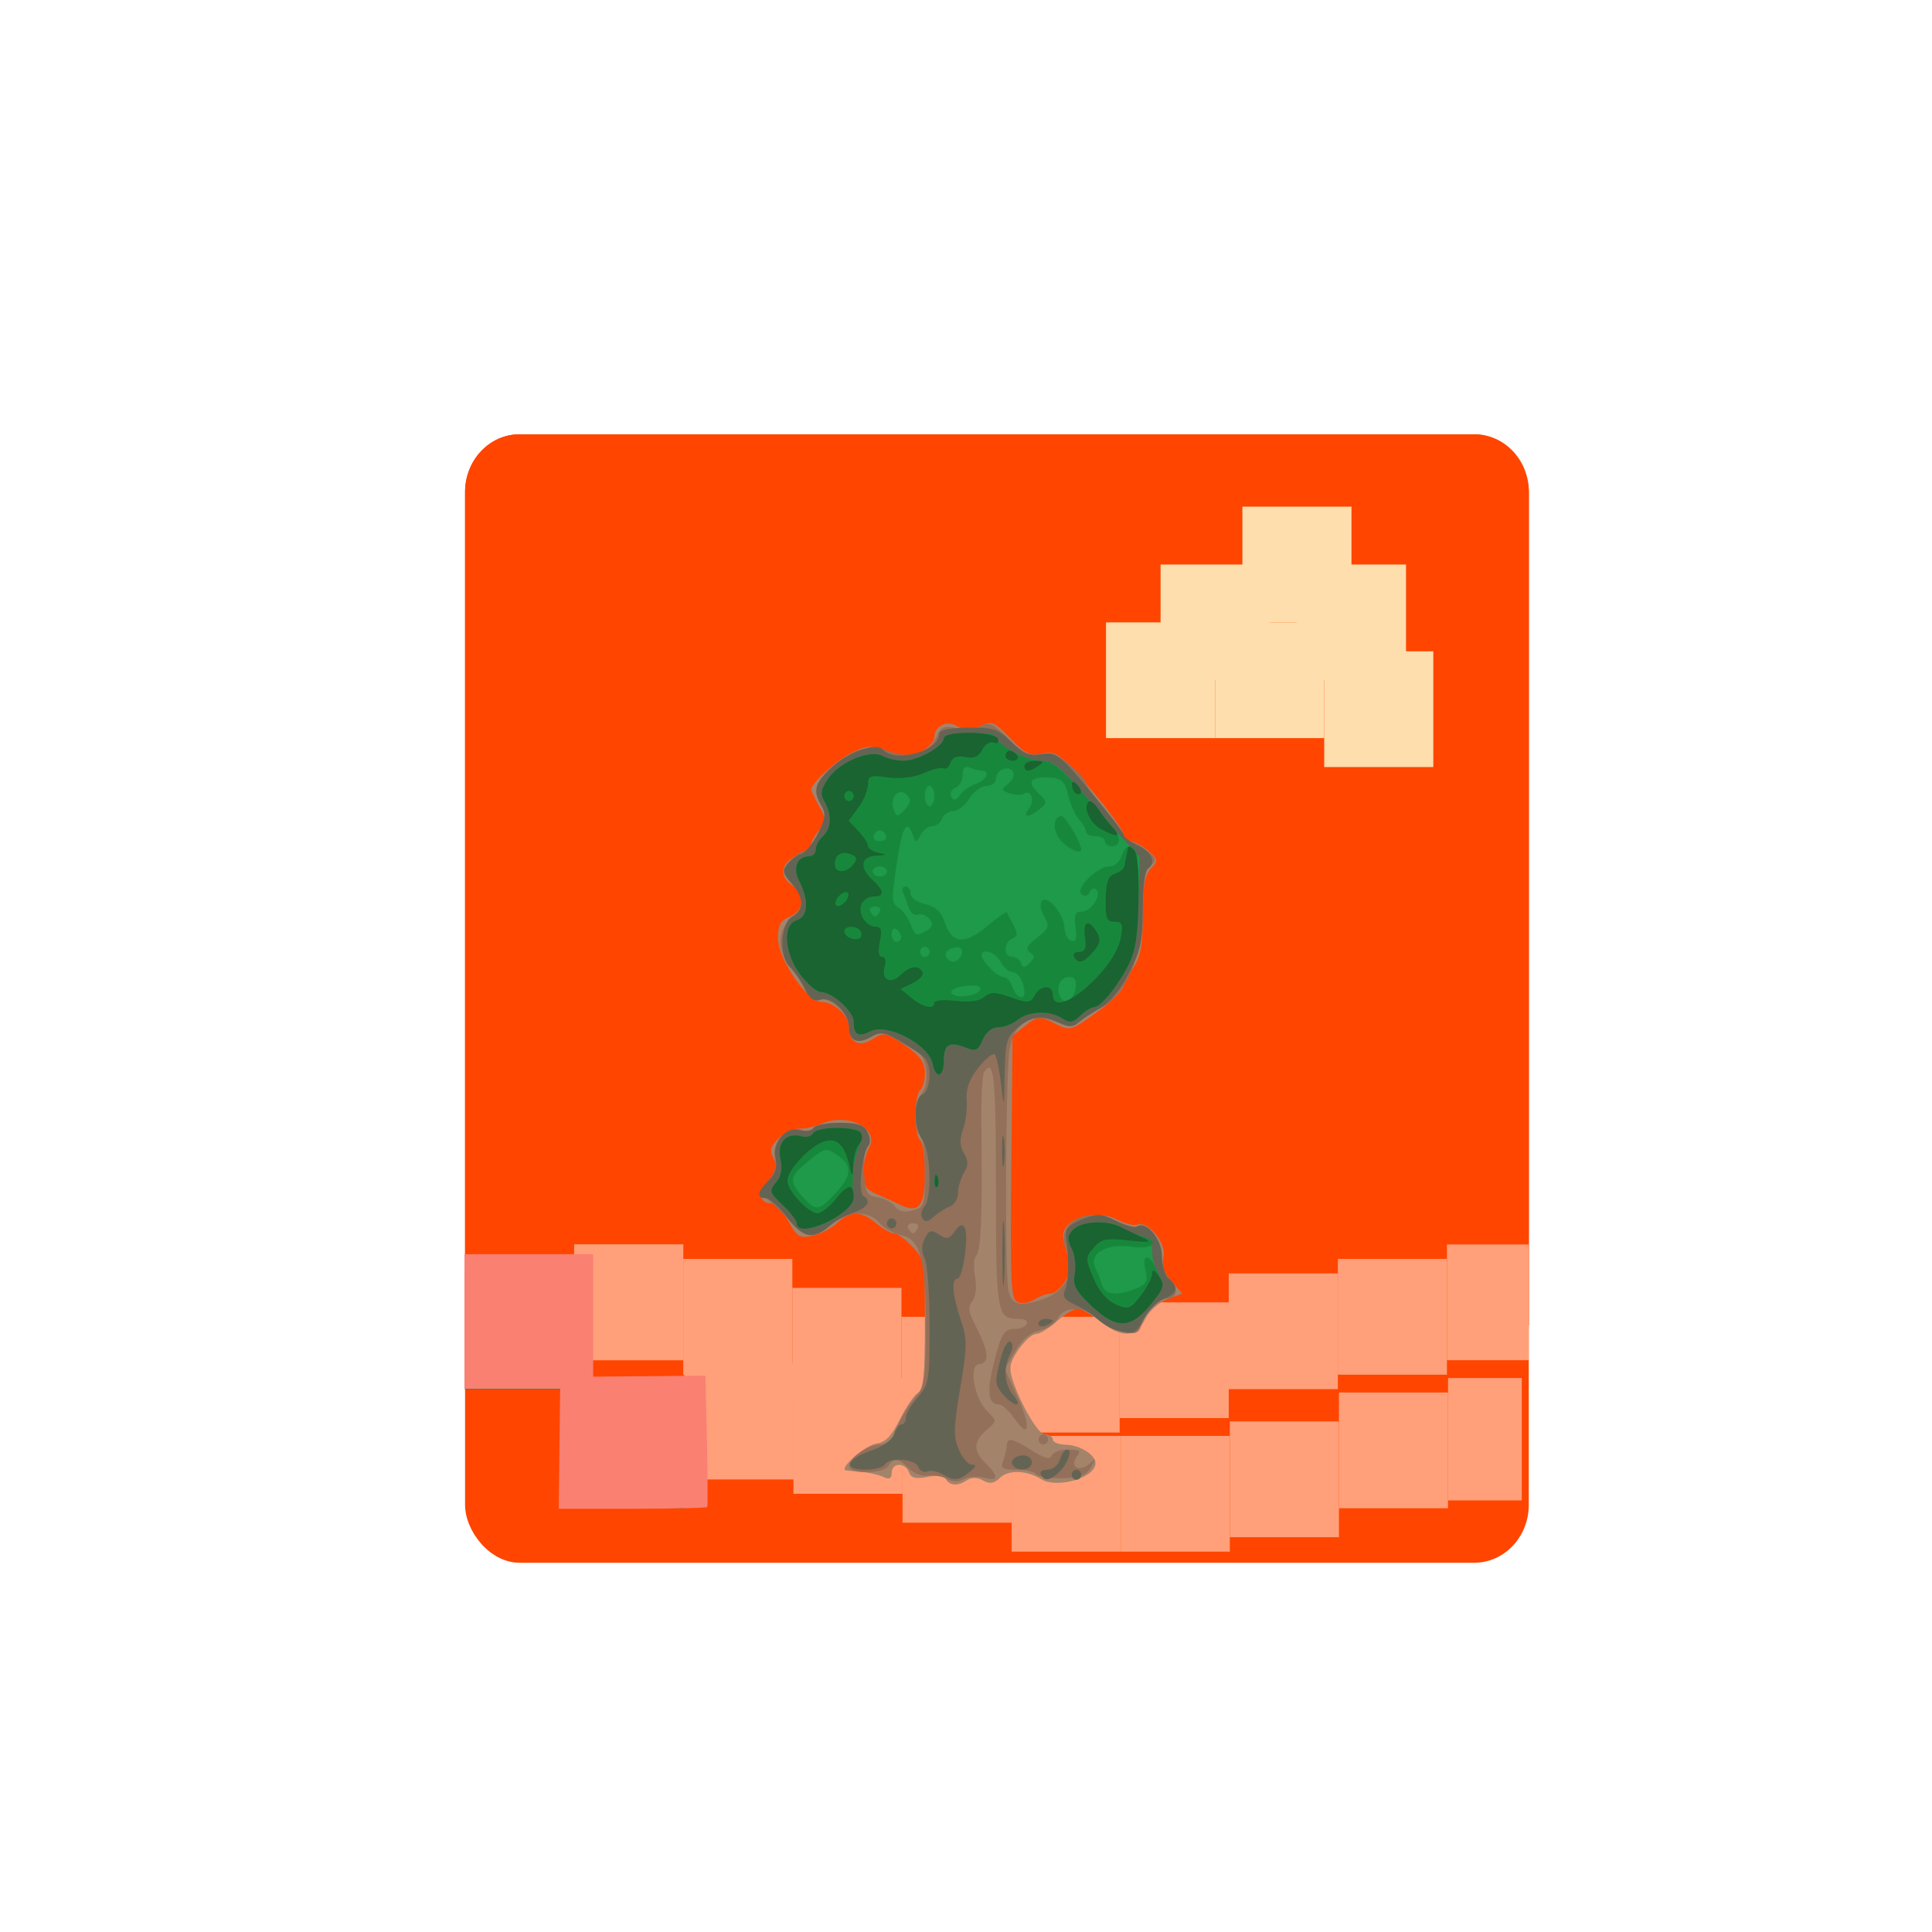 <svg xmlns="http://www.w3.org/2000/svg" xmlns:xlink="http://www.w3.org/1999/xlink" viewBox="0 0 256 256"><defs><path id="0" d="m 4.5 35 h 4 v 4 h -4 z" style="fill:#196430"/><path id="1" d="m 8.5 34 h 4 v 4 h -4 z"/><clipPath><path transform="matrix(15.333 0 0 11.5 415 -125.5)" d="m -24 13 c 0 1.105 -0.672 2 -1.5 2 -0.828 0 -1.5 -0.895 -1.5 -2 0 -1.105 0.672 -2 1.5 -2 0.828 0 1.5 0.895 1.5 2 z"/></clipPath><filter id="5" style="color-interpolation-filters:sRGB"><feColorMatrix values="1 0 0 0 0 0 1 0 0 0 0 0 1 0 0 0 0 0 1000 -500 "/></filter><filter id="6" style="color-interpolation-filters:sRGB"><feColorMatrix values="1 0 0 0 0 0 1 0 0 0 0 0 1 0 0 0 0 0 1000 -500 "/></filter><filter id="4" style="color-interpolation-filters:sRGB"><feColorMatrix values="1 0 0 0 0 0 1 0 0 0 0 0 1 0 0 0 0 0 1000 -500 "/></filter><filter id="2" style="color-interpolation-filters:sRGB"><feColorMatrix values="1 0 0 0 0 0 1 0 0 0 0 0 1 0 0 0 0 0 1000 -500 " result="fbSourceGraphic"/><feColorMatrix result="fbSourceGraphicAlpha" in="fbSourceGraphic" values="0 0 0 -1 0 0 0 0 -1 0 0 0 0 -1 0 0 0 0 1 0"/><feColorMatrix values="1 0 0 0 0 0 1 0 0 0 0 0 1 0 0 0 0 0 1000 -500 " in="fbSourceGraphic"/></filter><filter id="3" style="color-interpolation-filters:sRGB"><feColorMatrix values="1 0 0 0 0 0 1 0 0 0 0 0 1 0 0 0 0 0 1000 -500 "/></filter></defs><g transform="translate(0 -796.36)"><path d="m 21.11 999.09 c 48.956 88.52 202.34 54.16 228.29 -18.719 30.922 -86.82 -49.563 -251.7 -185.88 -155.11 -45.916 33.728 -91.37 85.31 -42.41 173.83 z" style="fill:#fff;color:#000"/><g transform="matrix(3.614 0 0 3.834 45.36 832.82)"><g style="fill:#ff4500;color:#000"><rect width="39" height="39" rx="2" x="4.5" y="5.5"/><path d="m 6.5,5.5 c -1.108,0 -2,0.892 -2,2 v 28.635 c 1.238,-0.324 2.543,-0.628 3.969,-0.887 4.4,-0.797 6.992,2.051 14.867,2.156 7.02,0.094 10.06,-3.046 14.15,-2.398 2.204,0.35 4.222,0.782 6.02,1.279 V 7.5 c 0,-1.108 -0.892,-2 -2,-2 h -35 z"/></g><g transform="translate(0 -0.5)" style="fill:#ffa07a;filter:url(#5)"><use xlink:href="#0" width="256" height="256"/><use xlink:href="#1"/><use xlink:href="#1" width="256" height="256"/><path d="m 12.5 34.5 h 4 v 4 h -4 z" id="7"/><path d="m 16.5 35.5 h 4 v 4 h -4 z" id="8" style="fill:#ffa07a"/><path d="m 20.5 36.5 h 4 v 4 h -4 z" id="9" style="fill:#ffa07a"/><path d="m 24.5 36.5 h 4 v 4 h -4 z" id="A" style="fill:#ffa07a"/><path d="m 28.5 36 h 4 v 4 h -4 z" id="B" style="fill:#ffa07a"/><path d="m 32.5 35 h 4 v 4 h -4 z" id="C" style="fill:#ffa07a"/><path d="m 36.5 34.5 h 4 v 4 h -4 z"/><path d="m 40.5 34 h 3 v 4 h -3 z"/><use xlink:href="#0" width="256" height="256"/></g><g transform="translate(4.04 3.616)" style="fill:#ffa07a;filter:url(#6)"><use xlink:href="#0" width="256" height="256"/><use xlink:href="#1" width="256" height="256"/><use xlink:href="#1" width="256" height="256"/><use xlink:href="#7"/><use xlink:href="#8" width="256" height="256"/><use xlink:href="#9" width="256" height="256"/><use xlink:href="#A" width="256" height="256"/><use xlink:href="#B" width="256" height="256"/><use xlink:href="#C" width="256" height="256"/><path d="m 36.5 34.5 h 2.704 v 4.229 h -2.704 z"/><use xlink:href="#0" width="256" height="256"/><g style="fill:#fa8072;fill-rule:evenodd"><path d="m 0.439 32.549 v -2.329 h 2.359 h 2.359 v 2.329 v 2.329 h -2.359 h -2.359 v -2.329 z"/><path d="m 3.923 36.741 l 0.028 -2.279 l 2.661 -0.022 l 2.661 -0.022 l 0.055 2.24 c 0.03 1.232 0.034 2.267 0.009 2.3 -0.025 0.033 -1.26 0.06 -2.744 0.06 h -2.698 l 0.028 -2.279 z"/></g></g><g transform="translate(3 1)" style="fill:#ffdead;filter:url(#4)"><path d="m 25 11 h 4 v 4 h -4 z"/><path d="m 27 9 h 4 v 4 h -4 z"/><path d="m 30 7 h 4 v 4 h -4 z"/><path d="m 33 12 h 4 v 4 h -4 z"/><path d="m 32 9 h 4 v 4 h -4 z"/><path d="m 29 11 h 4 v 4 h -4 z"/></g><g transform="matrix(0.139 0 0 0.139 1.967 7.02)" style="filter:url(#2)"><path d="m 126.55 249.66 c -1.784 -1.351 -2.85 -1.432 -4.586 -0.348 -1.721 1.075 -2.734 1.02 -4.238 -0.228 -1.087 -0.902 -1.977 -2.161 -1.977 -2.797 0 -2.083 6.811 -7.207 9.635 -7.247 1.921 -0.028 3.743 -1.718 5.994 -5.558 1.779 -3.035 4.053 -6.198 5.05 -7.03 1.399 -1.161 1.818 -4.842 1.818 -15.975 0 -13.996 -0.109 -14.58 -3.359 -17.972 -1.847 -1.928 -4.02 -3.506 -4.831 -3.506 -0.81 0 -2.994 -1.197 -4.855 -2.66 -3.651 -2.872 -3.84 -2.832 -13.157 2.793 l -4.327 2.612 l -4.423 -5.141 c -2.433 -2.828 -5.058 -5.133 -5.833 -5.122 -0.775 0.011 -2.123 -0.841 -2.996 -1.892 -1.314 -1.583 -1.114 -2.414 1.162 -4.837 1.926 -2.05 2.523 -3.821 1.997 -5.92 -0.57 -2.272 0.144 -3.853 2.959 -6.55 2.114 -2.026 4.338 -3.167 5.171 -2.652 0.803 0.496 3.572 -0.05 6.152 -1.213 4.276 -1.928 5.1 -1.946 9.284 -0.197 5.47 2.286 6.71 4.841 4.801 9.898 -0.778 2.061 -0.988 4.51 -0.467 5.442 1.227 2.193 10.27 6.81 11.657 5.953 1.894 -1.171 1.234 -13.815 -0.81 -15.511 -1.058 -0.878 -1.875 -3.603 -1.875 -6.25 0 -2.647 0.817 -5.372 1.875 -6.25 3.458 -2.87 2.187 -6.702 -3.02 -9.1 -4.063 -1.871 -5.37 -1.977 -8.24 -0.67 -3.057 1.393 -3.655 1.253 -5.764 -1.352 -1.294 -1.598 -2.353 -3.909 -2.353 -5.134 0 -2.486 -2.823 -4.02 -5.502 -2.995 -1 0.385 -2.738 -0.737 -4.063 -2.627 -1.271 -1.815 -3.577 -4.748 -5.123 -6.519 -1.998 -2.288 -2.813 -4.804 -2.813 -8.693 0 -4.688 0.448 -5.644 3.125 -6.662 1.719 -0.653 3.125 -1.752 3.125 -2.44 0 -0.689 -1.406 -2.174 -3.125 -3.3 -1.719 -1.126 -3.122 -2.686 -3.118 -3.466 0.004 -0.78 2.819 -4.132 6.256 -7.449 5.91 -5.702 6.147 -6.176 4.368 -8.716 -2.947 -4.207 -2.267 -7.62 2.181 -10.953 8.584 -6.431 12.903 -7.505 19 -4.726 3.705 1.688 9.434 -0.222 9.434 -3.146 0 -3.23 3.512 -5.065 6.814 -3.56 2.184 0.995 4.02 0.972 6.823 -0.085 3.593 -1.356 4.138 -1.149 8.709 3.315 4.24 4.141 5.222 4.577 7.526 3.343 2.257 -1.208 3.39 -0.824 7.639 2.591 2.744 2.205 4.989 4.459 4.989 5.01 0 1.711 11.51 14.09 15.222 16.377 3.424 2.105 4.801 6.57 2.288 7.414 -0.682 0.229 -1.598 4.917 -2.035 10.417 -0.509 6.4 -1.734 11.8 -3.405 15 -3.198 6.128 -7.01 10.625 -8.994 10.625 -0.819 0 -3.038 1.218 -4.931 2.708 -2.812 2.212 -3.87 2.441 -5.777 1.25 -2.888 -1.803 -6.767 -1.867 -9.95 -0.164 -2.293 1.227 -2.418 2.932 -2.418 32.917 0 17.392 0.302 31.924 0.67 32.29 1.12 1.12 9.838 -2.376 11.162 -4.475 0.839 -1.329 0.757 -3.242 -0.251 -5.914 -1.919 -5.085 -0.387 -8.04 5.435 -10.468 3.914 -1.635 4.945 -1.633 8.906 0.022 2.464 1.03 5.406 1.578 6.537 1.219 3.255 -1.033 9.279 5.994 8.341 9.731 -0.534 2.126 -0.02 3.701 1.719 5.275 3.491 3.159 3.084 5.526 -1.206 7.02 -2.053 0.716 -4.828 3.221 -6.265 5.656 -2.343 3.971 -2.95 4.293 -6.627 3.518 -2.226 -0.469 -5.538 -2.25 -7.358 -3.958 -3.502 -3.285 -6.172 -2.895 -9.758 1.426 -0.887 1.069 -2.571 1.943 -3.742 1.943 -4.761 0 -9.926 9.643 -6.348 11.854 0.669 0.414 2.08 2.571 3.135 4.795 1.863 3.927 6.212 6.831 13.644 9.114 5.61 1.723 6.873 4.76 3.481 8.37 -2.273 2.419 -3.948 2.957 -8.708 2.792 -3.242 -0.112 -6.888 -0.655 -8.102 -1.206 -1.215 -0.551 -3.746 -0.629 -5.625 -0.171 -6.05 1.473 -15.799 1.769 -18.08 0.55 -1.426 -0.763 -3.075 -0.725 -4.628 0.106 -1.842 0.986 -2.91 0.795 -4.511 -0.807 -1.964 -1.964 -2.173 -1.964 -3.274 0.003 -1.413 2.524 -2.21 2.564 -5.251 0.261 z" style="fill:#a2a69e;fill-opacity:0"/><path d="m 145.06,248.89 c -0.499,-0.807 -2.508,-1.05 -4.929,-0.596 -3.02,0.566 -4.278,0.269 -4.818,-1.138 -0.971,-2.531 -4.559,-2.448 -4.559,0.104 0,1.447 -0.612,1.739 -2.188,1.045 -1.203,-0.53 -3.734,-1.082 -5.625,-1.227 -1.891,-0.145 -3.817,-0.335 -4.28,-0.42 -2.01,-0.373 5.206,-6.306 8.092,-6.651 2.331,-0.278 3.989,-1.892 6.146,-5.984 1.625,-3.082 3.775,-6.06 4.779,-6.625 1.452,-0.813 1.825,-4.295 1.825,-17.04 0,-15.64 -0.078,-16.1 -3.295,-19.313 -1.813,-1.813 -3.987,-3.295 -4.831,-3.295 -0.845,0 -2.966,-1.125 -4.714,-2.5 -3.977,-3.128 -6.895,-3.167 -10.203,-0.135 -1.419,1.301 -4.336,2.736 -6.482,3.189 -3.51,0.741 -4.164,0.378 -6.52,-3.615 -1.44,-2.441 -3.449,-4.439 -4.462,-4.439 -3.235,0 -3.589,-2.593 -0.765,-5.6 2.231,-2.375 2.484,-3.388 1.369,-5.473 -1.12,-2.093 -0.876,-3.02 1.346,-5.087 1.493,-1.391 3.889,-2.465 5.324,-2.387 1.435,0.078 4.156,-0.484 6.05,-1.25 7.01,-2.836 15.429,1.321 12.425,6.131 -0.818,1.31 -1.487,4.089 -1.487,6.175 0,2.971 0.745,4.093 3.438,5.173 1.891,0.758 4.665,1.946 6.166,2.639 5.04,2.328 6.647,0.462 6.647,-7.709 0,-4.106 -0.563,-7.813 -1.25,-8.238 -0.688,-0.425 -1.25,-3.237 -1.25,-6.25 0,-3.01 0.563,-5.825 1.25,-6.25 0.688,-0.425 1.25,-2.327 1.25,-4.227 0,-2.681 -1.181,-4.227 -5.275,-6.908 -4.975,-3.258 -5.461,-3.344 -8.548,-1.52 -3.586,2.118 -6.176,0.849 -6.176,-3.03 0,-2.75 -3.959,-6.194 -7.119,-6.194 -3.836,0 -11.631,-10.63 -11.631,-15.861 0,-3.331 0.647,-4.447 3.125,-5.389 3.812,-1.449 4.144,-5.592 0.625,-7.79 -3.617,-2.259 -3.07,-5.498 1.25,-7.41 2.063,-0.913 3.75,-2.181 3.75,-2.819 0,-0.637 0.952,-2.21 2.115,-3.496 1.986,-2.195 1.986,-2.554 0,-5.916 -1.163,-1.969 -2.115,-3.833 -2.115,-4.142 0,-1.599 6.43,-7.145 10.551,-9.101 3.921,-1.861 5.381,-1.991 8.73,-0.78 2.212,0.8 5.106,1.436 6.433,1.414 2.79,-0.046 6.786,-2.774 6.786,-4.632 0,-2.782 3.443,-4.291 6.06,-2.657 2,1.249 3.193,1.251 5.919,0.009 3.17,-1.444 3.747,-1.23 8.089,3.01 3.888,3.797 5.277,4.433 8.249,3.78 2.932,-0.644 4.311,-0.05 7.679,3.31 6.857,6.839 14.01,15.54 14.01,17.05 0,0.782 0.781,1.423 1.737,1.423 0.955,0 3.036,1.053 4.625,2.339 2.719,2.202 2.764,2.464 0.763,4.464 -1.624,1.624 -2.125,4.345 -2.125,11.53 0,7.09 -0.565,10.222 -2.297,12.723 -1.263,1.825 -2.627,4.237 -3.03,5.361 -0.404,1.124 -3.686,4.02 -7.293,6.44 -6.458,4.328 -6.625,4.366 -10.73,2.408 -3.937,-1.877 -4.362,-1.845 -7.597,0.569 l -3.427,2.558 -0.333,32.71 c -0.3,29.427 -0.126,32.789 1.728,33.501 1.134,0.435 3.104,0.14 4.379,-0.656 1.275,-0.796 3.156,-1.447 4.181,-1.447 1.025,0 2.766,-1.378 3.87,-3.063 1.708,-2.607 1.772,-3.712 0.432,-7.418 -1.271,-3.516 -1.267,-4.725 0.022,-6.279 2.418,-2.914 9.219,-3.751 13.381,-1.648 1.974,0.998 4.333,1.55 5.241,1.227 2.884,-1.026 7.772,4.674 6.92,8.07 -0.534,2.126 0.081,3.888 2.11,6.05 l 2.863,3.048 -3.998,1.394 c -2.272,0.792 -4.805,2.954 -5.867,5.01 -2.349,4.543 -6.1,4.699 -11.805,0.489 -2.33,-1.719 -5.03,-3.125 -6,-3.125 -0.97,0 -3.435,1.406 -5.478,3.125 -2.043,1.719 -4.474,3.125 -5.402,3.125 -2.091,0 -6.87,5.907 -6.87,8.491 0,3.973 6.861,16.448 9.06,16.479 1.203,0.017 2.188,0.593 2.188,1.28 0,0.688 1.547,1.268 3.438,1.29 3.617,0.042 7.813,2.508 7.813,4.592 0,3.627 -10.171,6.422 -14.375,3.949 -3.667,-2.157 -8.535,-2.347 -10.668,-0.417 -1.679,1.519 -2.847,1.715 -4.608,0.773 -1.454,-0.778 -3.053,-0.823 -4.166,-0.119 -2.435,1.54 -4.607,1.471 -5.627,-0.18 z" style="fill:#a4836b"/><path d="m 145.37,248.81 c -1.207,-0.676 -3.491,-1.058 -5.076,-0.851 -1.585,0.208 -3.857,-0.598 -5.05,-1.791 -2.569,-2.569 -4.01,-2.731 -5.365,-0.606 -1.291,2.02 -10.375,2.08 -10.375,0.071 0,-2.1 5.04,-5.383 8.257,-5.383 1.486,0 3.057,-0.984 3.492,-2.188 1.149,-3.177 3.773,-7.437 6.309,-10.239 1.852,-2.047 2.206,-4.804 2.182,-16.995 -0.034,-16.87 -1.42,-21.628 -6.606,-22.665 -1.929,-0.386 -4.466,-1.762 -5.639,-3.058 -2.706,-2.99 -8.04,-3.02 -11.889,-0.069 -5.81,4.458 -7.378,4.351 -12.212,-0.83 -2.485,-2.664 -5.363,-5.129 -6.394,-5.479 -1.542,-0.523 -1.384,-1.171 0.893,-3.653 1.882,-2.051 2.532,-3.921 2.031,-5.838 -1.013,-3.874 2.904,-8.115 6.632,-7.179 1.535,0.385 3.14,0.136 3.566,-0.554 0.426,-0.69 3.535,-1.255 6.908,-1.255 4.683,0 6.424,0.545 7.368,2.309 0.821,1.534 0.809,2.735 -0.036,3.58 -0.699,0.699 -1.095,3.739 -0.879,6.754 0.342,4.78 0.793,5.534 3.518,5.883 1.719,0.221 3.768,1.231 4.555,2.245 0.958,1.235 2.505,1.574 4.688,1.026 3.113,-0.781 3.258,-1.198 3.258,-9.358 0,-4.697 -0.563,-8.888 -1.25,-9.313 -1.845,-1.14 -1.518,-8.248 0.484,-10.527 2.241,-2.551 1.198,-9.654 -1.546,-10.533 -1.134,-0.364 -3.578,-1.651 -5.431,-2.861 -2.896,-1.891 -3.801,-1.969 -6.443,-0.555 -3.562,1.906 -5.813,0.967 -5.813,-2.425 0,-3.256 -4.963,-7.655 -7.667,-6.797 -1.448,0.459 -2.689,-0.273 -3.692,-2.18 -0.832,-1.58 -2.834,-4.463 -4.451,-6.406 -3.367,-4.047 -2.965,-9.08 0.952,-11.932 3.093,-2.249 2.983,-4.96 -0.347,-8.504 -2.624,-2.793 -2.637,-2.956 -0.431,-5.393 1.251,-1.382 2.903,-2.513 3.671,-2.513 0.768,0 2.479,-2.01 3.801,-4.464 1.954,-3.627 2.124,-4.913 0.909,-6.858 -2.24,-3.587 -1.845,-5.388 1.943,-8.869 5.547,-5.098 10.565,-6.581 15.833,-4.676 5.501,1.989 10.816,0.445 12.605,-3.662 1.051,-2.413 1.893,-2.75 5.295,-2.116 2.225,0.414 5.139,0.167 6.476,-0.548 2.01,-1.077 3.249,-0.529 7.174,3.172 3.795,3.579 5.494,4.363 8.497,3.922 2.728,-0.4 4.871,0.34 7.843,2.712 2.249,1.795 4.089,3.763 4.089,4.373 0,0.611 2.25,3.551 5,6.535 2.75,2.983 5,5.999 5,6.702 0,0.703 0.703,1.29 1.563,1.306 0.859,0.015 2.872,1.035 4.472,2.266 2.608,2.01 2.705,2.408 0.938,3.875 -1.459,1.211 -2,4.116 -2.085,11.171 -0.137,11.545 -4.288,20.756 -10.842,24.06 -2.208,1.112 -4.839,2.705 -5.845,3.54 -1.439,1.194 -2.792,1.17 -6.338,-0.112 -6.451,-2.333 -10.902,0.29 -12.03,7.09 -1.01,6.07 -1.267,54.875 -0.317,59.65 0.773,3.882 3.327,4.38 10.03,1.957 5.349,-1.934 7.791,-7.284 5.38,-11.788 -3.49,-6.52 4.825,-11.247 12.979,-7.378 2.46,1.167 4.972,1.814 5.582,1.437 2.415,-1.493 6.517,3.072 6.517,7.253 0,2.283 0.844,4.851 1.875,5.707 2.595,2.154 2.349,5 -0.431,5 -2.5,0 -5.569,2.988 -6.898,6.715 -0.669,1.878 -1.621,2.183 -4.817,1.543 -2.191,-0.438 -5.171,-1.913 -6.624,-3.277 -3.36,-3.156 -8.864,-3.233 -10.516,-0.146 -0.687,1.284 -2.895,2.664 -4.906,3.066 -2.393,0.479 -4.6,2.259 -6.391,5.156 l -2.735,4.425 3.388,6.925 c 3.683,7.527 3.123,10.803 -0.902,5.278 -1.376,-1.889 -3.239,-3.435 -4.139,-3.435 -2.666,0 -3.093,-3.123 -1.339,-9.775 2.077,-7.874 2.775,-8.975 5.684,-8.975 1.294,0 2.7,-0.563 3.125,-1.25 0.432,-0.698 -0.529,-1.25 -2.176,-1.25 -5.73,0 -5.949,-1.203 -5.949,-32.75 0,-27.452 -0.576,-32.624 -3.169,-28.429 -0.449,0.726 -0.752,6.492 -0.673,12.813 0.293,23.525 -0.064,31.436 -1.486,32.86 -0.524,0.524 -0.601,2.828 -0.171,5.119 0.466,2.484 0.191,4.878 -0.682,5.929 -1.12,1.349 -1.107,2.447 0.054,4.674 3.073,5.895 3.627,7.292 3.627,9.143 0,1.041 -0.849,1.892 -1.887,1.892 -2.837,0 -1.405,8.452 1.964,11.59 2.721,2.535 2.722,2.548 0.226,4.539 -3.735,2.979 -3.936,5.35 -0.705,8.344 3.761,3.486 3.678,4.743 -0.249,3.758 -1.733,-0.435 -4.138,-0.262 -5.345,0.383 -1.385,0.741 -3,0.721 -4.389,-0.054 z m -7.741,-62.31 c 0.425,-0.688 -0.138,-1.25 -1.25,-1.25 -1.112,0 -1.675,0.563 -1.25,1.25 0.425,0.688 0.987,1.25 1.25,1.25 0.263,0 0.825,-0.563 1.25,-1.25 z m 31.16,61.11 c -0.376,-0.608 -2.679,-1.106 -5.118,-1.106 -3.736,0 -4.292,-0.345 -3.527,-2.188 0.499,-1.203 0.934,-2.891 0.967,-3.75 0.083,-2.188 1.313,-1.968 6.673,1.195 3.262,1.925 4.825,2.302 5.176,1.25 0.276,-0.829 2.212,-1.507 4.301,-1.507 3.129,0 3.541,0.311 2.335,1.764 -2.06,2.482 0.658,3.955 3.288,1.781 1.813,-1.498 1.856,-1.405 0.417,0.906 -1.249,2.01 -2.958,2.596 -7.716,2.668 -3.362,0.051 -6.42,-0.405 -6.796,-1.014 z m 0.714,-8.606 c 0,-0.688 0.563,-1.25 1.25,-1.25 0.688,0 1.25,0.563 1.25,1.25 0,0.688 -0.563,1.25 -1.25,1.25 -0.688,0 -1.25,-0.563 -1.25,-1.25 z" style="fill:#93705a"/><path d="m 144.11 247.61 c -1.245 -0.724 -3.03 -1.024 -3.959 -0.666 -0.933 0.358 -2.01 -0.158 -2.385 -1.145 -0.782 -2.038 -7.708 -2.463 -8.893 -0.546 -0.425 0.688 -2.755 1.25 -5.178 1.25 -5.922 0 -4.948 -2.624 1.778 -4.79 3.03 -0.974 5.487 -2.66 5.932 -4.063 0.419 -1.319 1.286 -2.398 1.927 -2.398 0.641 0 1.166 -0.762 1.166 -1.692 0 -0.931 1.406 -3.21 3.125 -5.064 2.957 -3.191 3.125 -4.145 3.125 -17.765 0 -7.916 -0.582 -15.481 -1.294 -16.811 -0.897 -1.677 -0.886 -3.18 0.037 -4.905 1.125 -2.101 1.709 -2.252 3.763 -0.969 2.029 1.267 2.716 1.13 4.147 -0.827 1.189 -1.625 1.989 -1.903 2.607 -0.903 1.161 1.879 -0.459 12.686 -1.902 12.686 -1.671 0 -1.336 4.046 0.841 10.155 1.775 4.981 1.765 6.5 -0.112 17.01 -1.75 9.801 -1.809 12.11 -0.394 15.313 0.917 2.072 2.482 3.767 3.476 3.767 1.298 0 1.123 0.518 -0.618 1.835 -2.886 2.183 -4.174 2.276 -7.19 0.522 z m 26.01 0.143 c -0.425 -0.688 0.348 -1.25 1.717 -1.25 1.392 0 2.839 -1.102 3.283 -2.5 0.436 -1.375 1.3 -2.5 1.92 -2.5 1.581 0 -0.12 4.067 -2.468 5.898 -2.411 1.881 -3.457 1.963 -4.452 0.352 z m 8.125 0 c 0 -0.688 0.563 -1.25 1.25 -1.25 0.688 0 1.25 0.563 1.25 1.25 0 0.688 -0.563 1.25 -1.25 1.25 -0.688 0 -1.25 -0.563 -1.25 -1.25 z m -15.63 -2.509 c -0.949 -1.536 2.491 -3.034 4.341 -1.891 0.732 0.452 1.01 1.346 0.611 1.986 -0.954 1.544 -3.975 1.486 -4.952 -0.095 z m -2.301 -17.277 c -2.429 -2.684 -2.464 -3.117 -0.744 -9.309 0.721 -2.596 1.844 -4.39 2.496 -3.987 0.741 0.458 0.715 1.612 -0.068 3.075 -1.856 3.469 -1.524 7.635 0.815 10.22 1.138 1.257 1.506 2.286 0.819 2.286 -0.688 0 -2.181 -1.029 -3.319 -2.286 z m 29.806 -16.11 c -1.375 -0.333 -3.625 -1.566 -5 -2.741 -1.375 -1.175 -4.102 -2.82 -6.06 -3.654 -2.727 -1.162 -3.329 -2.023 -2.575 -3.676 0.978 -2.142 1.088 -6.848 0.296 -12.708 -0.339 -2.51 0.395 -3.36 4.146 -4.808 4.04 -1.558 5.064 -1.518 9 0.349 2.443 1.159 4.941 1.799 5.551 1.422 2.415 -1.493 6.517 3.072 6.517 7.253 0 2.283 0.844 4.851 1.875 5.707 2.69 2.232 2.325 3.641 -1.302 5.02 -1.747 0.664 -4.138 2.897 -5.313 4.961 -2.155 3.788 -2.608 3.97 -7.136 2.874 z m -20.625 -1.644 c 0 -0.666 0.844 -1.211 1.875 -1.211 1.031 0 1.875 0.221 1.875 0.491 0 0.27 -0.844 0.815 -1.875 1.211 -1.031 0.396 -1.875 0.175 -1.875 -0.491 z m -9.538 -17.461 c 0 -7.219 0.207 -10.172 0.459 -6.563 0.252 3.609 0.252 9.516 0 13.13 -0.252 3.609 -0.459 0.656 -0.459 -6.563 z m -56.676 -8.892 c -2.147 -2.672 -4.721 -4.858 -5.72 -4.858 -2.544 0 -2.261 -1.71 0.731 -4.418 1.825 -1.651 2.343 -3.235 1.828 -5.582 -0.901 -4.104 2.963 -8.117 6.68 -6.937 1.366 0.434 2.846 0.203 3.288 -0.512 0.442 -0.715 3.563 -1.301 6.936 -1.301 4.683 0 6.424 0.545 7.368 2.309 0.68 1.27 0.771 2.817 0.204 3.438 -1.677 1.835 -2.737 11.523 -1.354 12.377 2.256 1.394 1.321 2.858 -2.729 4.27 -2.19 0.763 -4.862 2.145 -5.938 3.071 -4.303 3.703 -7.212 3.225 -11.295 -1.856 z m 26.21 1.392 c 0 -0.688 0.563 -1.25 1.25 -1.25 0.688 0 1.25 0.563 1.25 1.25 0 0.688 -0.563 1.25 -1.25 1.25 -0.688 0 -1.25 -0.563 -1.25 -1.25 z m 9.358 -1.277 c -0.49 -0.792 -0.264 -2.066 0.501 -2.831 2.035 -2.035 1.722 -13.726 -0.444 -16.59 -2.442 -3.229 -2.467 -10.418 -0.04 -11.349 1.941 -0.745 2.531 -6.312 0.918 -8.67 -0.505 -0.739 -3.301 -2.666 -6.214 -4.283 -4.623 -2.567 -5.679 -2.734 -8.318 -1.322 -3.531 1.89 -5.761 0.922 -5.761 -2.501 0 -3.519 -4.625 -7.714 -7.499 -6.802 -1.753 0.556 -2.855 -0.184 -4.229 -2.84 -1.022 -1.976 -2.738 -4.323 -3.815 -5.217 -2.957 -2.454 -2.593 -10.89 0.543 -12.568 3.24 -1.734 3.174 -4.747 -0.183 -8.32 -2.187 -2.328 -2.397 -3.201 -1.137 -4.72 0.85 -1.025 2.491 -2.163 3.645 -2.529 1.154 -0.366 3.183 -2.678 4.507 -5.138 1.957 -3.634 2.128 -4.92 0.913 -6.865 -2.238 -3.584 -1.847 -5.381 1.943 -8.923 4.665 -4.36 12.291 -7.03 14.312 -5.01 3.332 3.332 14.751 0.317 14.751 -3.895 0 -0.995 2.564 -1.539 7.579 -1.607 6.733 -0.091 8.02 0.307 11.512 3.571 3.188 2.978 4.704 3.548 8.01 3.01 3.81 -0.618 4.644 -0.016 12.863 9.297 4.834 5.477 8.789 10.364 8.789 10.86 0 0.496 1.688 1.649 3.75 2.562 3.729 1.651 4.887 4.35 2.5 5.825 -0.688 0.425 -1.25 4.93 -1.25 10.01 0 7.815 -0.555 10.26 -3.602 15.864 -2.177 4 -5.138 7.425 -7.485 8.647 -2.136 1.112 -4.75 2.742 -5.81 3.621 -1.49 1.237 -2.64 1.274 -5.074 0.165 -4.536 -2.067 -7.251 -1.781 -10.986 1.157 -2.973 2.339 -3.311 3.463 -3.47 11.563 -0.173 8.824 -0.189 8.865 -0.965 2.486 -0.434 -3.567 -1.175 -6.872 -1.648 -7.344 -0.472 -0.472 -2.407 0.982 -4.3 3.232 -2.446 2.907 -3.344 5.225 -3.104 8.01 0.186 2.156 -0.25 5.467 -0.969 7.358 -0.957 2.518 -0.896 4.096 0.228 5.897 1.215 1.946 1.212 2.976 -0.015 4.942 -0.853 1.366 -1.551 3.633 -1.551 5.04 0 1.406 -0.984 2.905 -2.188 3.332 -1.203 0.427 -3.116 1.571 -4.251 2.542 -1.51 1.293 -2.302 1.38 -2.954 0.326 z m 21 -16.848 c 0.01 -3.438 0.252 -4.695 0.539 -2.795 0.287 1.9 0.28 4.713 -0.017 6.25 -0.297 1.537 -0.532 -0.017 -0.522 -3.455 z" style="fill:#646454"/><path d="m 183.41,205.72 c -4.195,-3.766 -4.925,-5.103 -4.351,-7.972 0.379,-1.896 0.016,-4.707 -0.808,-6.246 -1.212,-2.265 -1.144,-3.152 0.356,-4.653 2.078,-2.078 10.138,-2.499 12.486,-0.652 0.841,0.661 3.076,1.572 4.966,2.024 2.721,0.65 3.438,1.54 3.438,4.269 0,1.896 0.787,4.572 1.75,5.946 1.583,2.26 1.343,2.941 -2.517,7.153 -5.434,5.929 -8.828,5.958 -15.32,0.13 z m -77.66,-20.465 c 0,-0.682 -1.689,-2.745 -3.754,-4.585 -3.477,-3.098 -3.606,-3.507 -1.757,-5.551 1.383,-1.528 1.745,-3.352 1.177,-5.935 -0.904,-4.115 1.607,-6.591 5.62,-5.541 1.2,0.314 2.559,-0.041 3.02,-0.788 1.045,-1.691 11.52,-1.804 12.551,-0.135 0.416,0.673 0.103,2.445 -0.695,3.937 -0.799,1.492 -1.461,5.301 -1.471,8.463 -0.017,5.164 -0.457,6.04 -4.317,8.563 -4.407,2.883 -10.375,3.788 -10.375,1.572 z m 36.35,-10.739 c 0.06,-1.456 0.356,-1.752 0.755,-0.755 0.361,0.902 0.317,1.98 -0.099,2.396 -0.415,0.415 -0.711,-0.323 -0.657,-1.641 z m -0.544,-28.979 c -1.044,-4.756 -11.843,-10.11 -16.299,-8.08 -3.353,1.528 -4.506,0.931 -4.506,-2.331 0,-2.546 -5.638,-7.382 -8.606,-7.382 -1.11,0 -3.566,-1.939 -5.456,-4.308 -4.28,-5.364 -4.777,-12.55 -0.938,-13.554 2.954,-0.772 3.253,-4.991 0.684,-9.634 -1.853,-3.348 -0.648,-6.254 2.594,-6.254 0.947,0 1.722,-0.775 1.722,-1.722 0,-0.947 0.844,-2.422 1.875,-3.278 2.246,-1.864 2.417,-5.417 0.415,-8.622 -1.183,-1.894 -0.988,-2.986 1.03,-5.756 3,-4.12 11.11,-7.264 14.316,-5.55 1.21,0.648 3.697,1.178 5.527,1.178 3.744,0 10.587,-3.607 10.589,-5.582 0.001,-0.726 3.02,-1.322 6.875,-1.359 3.781,-0.036 6.874,0.394 6.874,0.956 0,1.895 8.095,5.976 11.875,5.986 2.954,0.008 5.076,1.476 10,6.918 3.438,3.8 8.436,9.173 11.11,11.94 l 4.858,5.03 -0.248,11.279 c -0.191,8.676 -0.835,12.338 -2.792,15.867 -2.998,5.405 -7.226,10.213 -8.983,10.213 -0.685,0 -2.306,0.959 -3.602,2.132 -1.923,1.741 -2.799,1.855 -4.769,0.625 -3.249,-2.029 -8.78,-1.837 -11.748,0.408 -1.335,1.01 -3.635,1.835 -5.112,1.835 -1.647,0 -3.233,1.201 -4.101,3.107 -1.239,2.719 -1.824,2.952 -4.681,1.866 -4.052,-1.541 -5.555,-0.688 -5.555,3.152 0,4.296 -2.063,4.938 -2.946,0.917 z" style="fill:#1e9a4a"/><path d="m 183.41 205.72 c -4.195 -3.766 -4.925 -5.103 -4.351 -7.972 0.379 -1.896 0.016 -4.707 -0.808 -6.246 -1.212 -2.265 -1.144 -3.152 0.356 -4.653 2.078 -2.078 10.138 -2.499 12.486 -0.652 0.841 0.661 3.076 1.572 4.966 2.024 5.886 1.406 4.107 3.705 -2.199 2.841 -6.534 -0.896 -11.214 1.761 -9.348 5.307 0.579 1.1 1.357 2.985 1.73 4.188 0.763 2.465 3.99 2.797 8.93 0.919 2.723 -1.035 3.197 -1.826 2.577 -4.298 -1.158 -4.614 0.874 -4.661 3.075 -0.07 1.919 4 1.883 4.143 -2.204 8.603 -5.317 5.802 -8.754 5.804 -15.209 0.009 z m -77.66 -20.465 c 0 -0.682 -1.689 -2.745 -3.754 -4.585 -3.477 -3.098 -3.606 -3.507 -1.757 -5.551 1.383 -1.528 1.745 -3.352 1.177 -5.935 -0.904 -4.115 1.607 -6.591 5.62 -5.541 1.2 0.314 2.559 -0.041 3.02 -0.788 1.045 -1.691 11.52 -1.804 12.551 -0.135 0.416 0.673 0.103 2.445 -0.695 3.937 -0.799 1.492 -1.461 5.301 -1.471 8.463 -0.017 5.164 -0.457 6.04 -4.317 8.563 -4.407 2.883 -10.375 3.788 -10.375 1.572 z m 10.1 -7.413 c 4.458 -4.458 4.609 -6.913 0.585 -9.549 -2.915 -1.91 -3.29 -1.842 -7.5 1.37 -5.17 3.944 -5.38 5.04 -1.714 8.94 3.487 3.711 4.221 3.647 8.628 -0.761 z m 26.25 -3.325 c 0.06 -1.456 0.356 -1.752 0.755 -0.755 0.361 0.902 0.317 1.98 -0.099 2.396 -0.415 0.415 -0.711 -0.323 -0.657 -1.641 z m -0.544 -28.979 c -1.044 -4.756 -11.843 -10.11 -16.299 -8.08 -3.353 1.528 -4.506 0.931 -4.506 -2.331 0 -2.546 -5.638 -7.382 -8.606 -7.382 -1.11 0 -3.566 -1.939 -5.456 -4.308 -4.28 -5.364 -4.777 -12.55 -0.938 -13.554 2.954 -0.772 3.253 -4.991 0.684 -9.634 -1.853 -3.348 -0.648 -6.254 2.594 -6.254 0.947 0 1.722 -0.775 1.722 -1.722 0 -0.947 0.844 -2.422 1.875 -3.278 2.246 -1.864 2.417 -5.417 0.415 -8.622 -1.183 -1.894 -0.988 -2.986 1.03 -5.756 3 -4.12 11.11 -7.264 14.316 -5.55 1.21 0.648 3.697 1.178 5.527 1.178 3.744 0 10.587 -3.607 10.589 -5.582 0.001 -0.726 3.02 -1.322 6.875 -1.359 3.781 -0.036 6.874 0.394 6.874 0.956 0 1.881 8.08 5.976 11.803 5.981 2.87 0.004 5.138 1.583 10.326 7.192 3.657 3.953 7.486 8.08 8.51 9.167 2.391 2.544 2.385 4.895 -0.014 4.895 -1.031 0 -1.875 -0.563 -1.875 -1.25 0 -0.688 -1.125 -1.25 -2.5 -1.25 -1.375 0 -2.5 -0.522 -2.5 -1.161 0 -0.638 -0.808 -1.969 -1.796 -2.956 -0.988 -0.988 -2.288 -3.7 -2.89 -6.03 -0.937 -3.624 -1.666 -4.26 -5.073 -4.435 -4.976 -0.255 -5.901 1.094 -2.724 3.97 2.321 2.101 2.337 2.318 0.283 3.877 -2.93 2.225 -4.72 2.169 -2.846 -0.089 1.639 -1.975 0.612 -4.928 -1.302 -3.744 -0.646 0.399 -2.334 0.358 -3.75 -0.091 -2.394 -0.76 -2.424 -0.928 -0.423 -2.391 1.184 -0.866 1.767 -2.197 1.296 -2.959 -1.118 -1.809 -4.526 -0.48 -4.526 1.765 0 0.958 -1.112 1.741 -2.471 1.741 -1.359 0 -3.393 1.406 -4.519 3.125 -1.126 1.719 -3.048 3.125 -4.27 3.125 -1.222 0 -2.546 0.844 -2.942 1.875 -0.396 1.031 -1.553 1.875 -2.572 1.875 -1.019 0 -2.405 0.984 -3.08 2.188 -1.17 2.083 -1.268 2.083 -2.071 0 -1.594 -4.137 -2.736 -2.166 -4.276 7.382 -1.387 8.599 -1.334 9.687 0.523 10.726 1.137 0.636 2.593 2.54 3.235 4.231 1.01 2.644 1.532 2.88 3.761 1.687 2.02 -1.08 2.278 -1.767 1.17 -3.101 -0.782 -0.942 -2.151 -1.434 -3.041 -1.092 -0.891 0.342 -1.975 -0.395 -2.409 -1.637 -0.435 -1.242 -1.118 -2.961 -1.518 -3.821 -0.401 -0.859 -0.119 -1.563 0.626 -1.563 0.745 0 1.354 0.799 1.354 1.776 0 0.977 1.736 2.157 3.858 2.623 2.739 0.602 4.219 1.884 5.104 4.423 1.89 5.423 5.252 5.761 11.11 1.118 2.771 -2.195 5.154 -3.782 5.294 -3.528 0.14 0.255 0.932 1.679 1.759 3.165 1.224 2.199 1.166 2.831 -0.313 3.398 -2.336 0.896 -2.372 4.525 -0.045 4.525 0.974 0 2.029 0.703 2.344 1.563 0.454 1.238 0.928 1.227 2.281 -0.052 1.409 -1.332 1.419 -1.793 0.056 -2.635 -1.244 -0.769 -0.778 -1.663 1.885 -3.622 3.197 -2.351 3.377 -2.863 1.872 -5.324 -0.995 -1.626 -1.209 -3.179 -0.533 -3.855 1.531 -1.531 5.861 3.391 5.91 6.719 0.021 1.438 0.816 2.876 1.766 3.195 1.299 0.437 1.585 -0.39 1.154 -3.328 -0.461 -3.138 -0.132 -3.909 1.666 -3.909 2.533 0 5.484 -4.447 3.688 -5.557 -0.631 -0.39 -1.368 -0.043 -1.64 0.77 -0.276 0.829 -1.174 1.058 -2.044 0.521 -2.027 -1.253 3.966 -6.984 7.303 -6.984 1.293 0 2.708 -1.125 3.145 -2.5 0.881 -2.774 2.519 -3.242 3.845 -1.096 0.477 0.772 0.757 6.442 0.621 12.6 -0.189 8.594 -0.837 12.263 -2.791 15.784 -2.998 5.405 -7.226 10.213 -8.983 10.213 -0.685 0 -2.306 0.959 -3.602 2.132 -1.923 1.741 -2.799 1.855 -4.769 0.625 -3.249 -2.029 -8.78 -1.837 -11.748 0.408 -1.335 1.01 -3.635 1.835 -5.112 1.835 -1.647 0 -3.233 1.201 -4.101 3.107 -1.239 2.719 -1.824 2.952 -4.681 1.866 -4.052 -1.541 -5.555 -0.688 -5.555 3.152 0 4.296 -2.063 4.938 -2.946 0.917 z m 37.72 -18.828 c 0.26 -1.764 -0.262 -2.715 -1.489 -2.715 -2.431 0 -3.709 2.094 -2.771 4.539 1.018 2.653 3.775 1.472 4.26 -1.824 z m -25.16 0.346 c 0.266 -0.812 -1.245 -1.118 -3.956 -0.802 -2.412 0.282 -4.056 1.046 -3.653 1.698 0.949 1.536 7.05 0.818 7.609 -0.896 z m 11.638 0.791 c 0 -2.541 -1.614 -5.102 -3.215 -5.102 -0.934 0 -2.299 -1.125 -3.035 -2.5 -1.239 -2.316 -5 -3.565 -5 -1.661 0 1.531 4.111 5.411 5.734 5.411 0.878 0 1.954 1.125 2.391 2.5 0.795 2.503 3.125 3.512 3.125 1.352 z m -16.824 -8.935 c 1.15 -1.861 -0.183 -2.873 -2.577 -1.955 -1.104 0.424 -1.658 1.337 -1.23 2.029 1.013 1.639 2.769 1.605 3.807 -0.074 z m -8.176 -1.167 c 0 -0.688 -0.563 -1.25 -1.25 -1.25 -0.688 0 -1.25 0.563 -1.25 1.25 0 0.688 0.563 1.25 1.25 1.25 0.688 0 1.25 -0.563 1.25 -1.25 z m -7.5 -3.676 c 0 -0.647 -0.563 -1.524 -1.25 -1.949 -0.688 -0.425 -1.25 0.104 -1.25 1.176 0 1.072 0.563 1.949 1.25 1.949 0.688 0 1.25 -0.529 1.25 -1.176 z m -5.625 -6.324 c 0.425 -0.688 -0.138 -1.25 -1.25 -1.25 -1.112 0 -1.675 0.563 -1.25 1.25 0.425 0.688 0.987 1.25 1.25 1.25 0.263 0 0.825 -0.563 1.25 -1.25 z m 1.875 -10 c 0 -0.688 -0.844 -1.25 -1.875 -1.25 -1.031 0 -1.875 0.563 -1.875 1.25 0 0.688 0.844 1.25 1.875 1.25 1.031 0 1.875 -0.563 1.875 -1.25 z m -0.24 -8.844 c -0.246 -0.739 -0.982 -1.344 -1.635 -1.344 -0.653 0 -1.389 0.605 -1.635 1.344 -0.246 0.739 0.49 1.344 1.635 1.344 1.146 0 1.882 -0.605 1.635 -1.344 z m 5.499 -10.147 c -2.05 -2.05 -4.641 0.541 -3.504 3.504 0.782 2.038 0.974 2.044 2.925 0.093 1.631 -1.631 1.758 -2.418 0.579 -3.597 z m 7.241 0.241 c 0 -1.375 -0.563 -2.5 -1.25 -2.5 -0.688 0 -1.25 1.125 -1.25 2.5 0 1.375 0.563 2.5 1.25 2.5 0.688 0 1.25 -1.125 1.25 -2.5 z m 10.942 -3.03 c 2.737 -0.869 3.95 -3.223 1.66 -3.223 -0.631 0 -2.038 -0.341 -3.125 -0.759 -1.397 -0.536 -1.977 -0.025 -1.977 1.741 0 1.375 -0.879 2.837 -1.954 3.25 -1.091 0.419 -1.559 1.39 -1.059 2.198 0.645 1.043 1.28 0.922 2.272 -0.434 0.757 -1.035 2.64 -2.283 4.184 -2.774 z m 22.399 14.08 c -2.243 -2.448 -2.077 -6.05 0.278 -6.05 0.974 0 5.131 6.737 5.131 8.317 0 1.32 -3.445 -0.125 -5.409 -2.268 z" style="fill:#17883b"/><path d="m 183.41,205.72 c -4.195,-3.766 -4.925,-5.103 -4.351,-7.972 0.379,-1.896 0.016,-4.707 -0.808,-6.246 -1.207,-2.255 -1.147,-3.15 0.31,-4.606 2.157,-2.157 8.668,-2.542 12.536,-0.742 1.526,0.71 4.181,1.914 5.9,2.676 2.585,1.145 1.932,1.26 -3.771,0.667 -5.885,-0.612 -7.232,-0.346 -9.187,1.814 -2.202,2.433 -2.205,2.724 -0.079,7.544 1.421,3.222 3.515,5.553 5.858,6.523 3.364,1.394 3.876,1.229 6.618,-2.124 1.634,-1.999 2.992,-4.445 3.02,-5.436 0.032,-1.299 0.535,-1.131 1.803,0.603 1.578,2.157 1.353,2.876 -2.188,7.01 -5.243,6.118 -9.09,6.189 -15.657,0.291 z m -77.66,-20.465 c 0,-0.682 -1.689,-2.745 -3.754,-4.585 -3.477,-3.098 -3.606,-3.507 -1.757,-5.551 1.383,-1.528 1.745,-3.352 1.177,-5.935 -0.904,-4.115 1.607,-6.591 5.62,-5.541 1.2,0.314 2.559,-0.041 3.02,-0.788 1.093,-1.768 11.542,-1.768 12.635,0 0.462,0.747 0.214,1.985 -0.551,2.75 -0.765,0.765 -1.456,3.107 -1.536,5.204 -0.094,2.475 -0.336,2.935 -0.689,1.313 -1.297,-5.954 -3.206,-8.097 -6.551,-7.354 -3.725,0.827 -10.115,7.101 -10.115,9.93 0,2.43 5.554,8.05 7.957,8.05 1,0 3.214,-1.656 4.918,-3.681 3.134,-3.725 4.669,-3.783 4.572,-0.173 -0.11,4.119 -14.947,10.436 -14.947,6.364 z m 36.35,-10.739 c 0.06,-1.456 0.356,-1.752 0.755,-0.755 0.361,0.902 0.317,1.98 -0.099,2.396 -0.415,0.415 -0.711,-0.323 -0.657,-1.641 z m -0.544,-28.979 c -1.044,-4.756 -11.843,-10.11 -16.299,-8.08 -3.353,1.528 -4.506,0.931 -4.506,-2.331 0,-2.546 -5.638,-7.382 -8.606,-7.382 -1.11,0 -3.566,-1.939 -5.456,-4.308 -4.28,-5.364 -4.777,-12.55 -0.938,-13.554 2.954,-0.772 3.253,-4.991 0.684,-9.634 -1.853,-3.348 -0.648,-6.254 2.594,-6.254 0.947,0 1.722,-0.775 1.722,-1.722 0,-0.947 0.844,-2.422 1.875,-3.278 2.246,-1.864 2.417,-5.417 0.415,-8.622 -1.183,-1.894 -0.988,-2.986 1.03,-5.756 3,-4.12 11.11,-7.264 14.316,-5.55 1.21,0.648 3.697,1.178 5.527,1.178 3.744,0 10.587,-3.607 10.589,-5.582 0.002,-1.915 13.533,-1.782 14.271,0.14 0.358,0.934 -0.091,1.299 -1.115,0.906 -0.944,-0.362 -2.301,0.436 -3.02,1.774 -0.929,1.736 -2.204,2.26 -4.455,1.829 -2.146,-0.41 -3.4,0.04 -3.925,1.408 -0.424,1.106 -1.215,1.736 -1.758,1.401 -0.542,-0.335 -2.904,0.192 -5.248,1.171 -2.636,1.101 -6.263,1.512 -9.508,1.077 -4.645,-0.623 -5.246,-0.418 -5.246,1.792 0,1.373 -1.148,3.955 -2.551,5.739 l -2.551,3.243 2.551,2.551 c 1.403,1.403 2.551,3.074 2.551,3.714 0,0.64 1.266,1.407 2.813,1.705 2.411,0.464 2.322,0.566 -0.625,0.712 -4.116,0.204 -4.546,2.995 -0.938,6.085 3.137,2.686 3.183,4.085 0.134,4.085 -1.301,0 -2.717,0.915 -3.147,2.033 -0.914,2.383 1.28,5.467 3.89,5.467 1.373,0 1.619,0.922 0.998,3.75 -0.542,2.466 -0.333,3.75 0.61,3.75 0.844,0 1.121,0.985 0.673,2.395 -1.038,3.272 1.508,4.545 4.206,2.103 2.522,-2.282 4.641,-2.559 5.757,-0.753 0.423,0.685 -0.708,1.918 -2.514,2.741 l -3.283,1.496 2.9,2.231 c 3.115,2.397 6.03,2.972 6.03,1.191 0,-0.603 2.527,-0.812 5.615,-0.464 3.582,0.404 6.312,0.054 7.541,-0.965 1.566,-1.299 2.876,-1.284 7.01,0.081 4.553,1.503 5.211,1.457 6.272,-0.438 1.466,-2.62 4.811,-2.788 4.811,-0.242 0,6.895 16.363,-5.951 17.912,-14.06 0.659,-3.453 0.412,-4.063 -1.647,-4.063 -2.053,0 -2.406,-0.854 -2.311,-5.591 0.087,-4.307 0.65,-5.762 2.454,-6.334 1.288,-0.409 2.412,-1.268 2.498,-1.909 0.086,-0.641 0.297,-1.728 0.469,-2.416 0.172,-0.688 0.383,-1.644 0.469,-2.125 0.086,-0.481 0.797,-0.234 1.58,0.549 0.898,0.898 1.331,5.646 1.173,12.85 -0.194,8.82 -0.831,12.472 -2.796,16.01 -2.998,5.405 -7.226,10.213 -8.983,10.213 -0.685,0 -2.306,0.959 -3.602,2.132 -1.923,1.741 -2.799,1.855 -4.769,0.625 -3.249,-2.029 -8.78,-1.837 -11.748,0.408 -1.335,1.01 -3.635,1.835 -5.112,1.835 -1.647,0 -3.233,1.201 -4.101,3.107 -1.239,2.719 -1.824,2.952 -4.681,1.866 -4.052,-1.541 -5.555,-0.688 -5.555,3.152 0,4.296 -2.063,4.938 -2.946,0.917 z m -18.983,-32.879 c -0.928,-1.502 -4.322,-1.516 -4.322,-0.018 0,1.355 2.713,2.5 4.083,1.724 0.527,-0.298 0.634,-1.066 0.239,-1.706 z m -3.306,-8.585 c 0.313,-0.938 -0.156,-1.406 -1.094,-1.094 -0.902,0.301 -1.887,1.285 -2.188,2.188 -0.313,0.938 0.156,1.406 1.094,1.094 0.902,-0.301 1.887,-1.285 2.188,-2.188 z m 1.363,-8.06 c 1.111,-1.339 0.979,-1.904 -0.585,-2.504 -2.502,-0.96 -4.294,0.055 -4.294,2.432 0,2.291 3,2.336 4.879,0.072 z m 0.121,-17.02 c 0,-0.688 -0.563,-1.25 -1.25,-1.25 -0.688,0 -1.25,0.563 -1.25,1.25 0,0.688 0.563,1.25 1.25,1.25 0.688,0 1.25,-0.563 1.25,-1.25 z m 58.13,40 c -0.425,-0.688 0.168,-1.25 1.318,-1.25 1.616,0 1.965,-0.859 1.535,-3.784 -0.587,-3.997 1.021,-4.443 3.255,-0.903 0.963,1.527 0.702,2.686 -1.042,4.613 -2.58,2.851 -3.908,3.198 -5.066,1.323 z m 7.176,-31.705 c -2.933,-1.452 -4.902,-5.361 -3.438,-6.825 0.463,-0.463 1.613,0.283 2.557,1.657 0.943,1.374 2.683,3.482 3.867,4.686 2.387,2.427 1.299,2.603 -2.985,0.483 z m -6.968,-9.129 c -0.458,-0.458 -0.833,-1.415 -0.833,-2.125 0,-0.783 0.582,-0.709 1.479,0.188 0.814,0.814 1.189,1.77 0.833,2.125 -0.355,0.355 -1.021,0.271 -1.479,-0.188 z m -13.333,-6.667 c 0,-0.688 1.266,-1.241 2.813,-1.231 2.274,0.015 2.454,0.251 0.938,1.231 -2.423,1.566 -3.75,1.566 -3.75,0 z m -5,-2.5 c 0,-0.688 0.529,-1.25 1.176,-1.25 0.647,0 1.524,0.563 1.949,1.25 0.425,0.688 -0.104,1.25 -1.176,1.25 -1.072,0 -1.949,-0.563 -1.949,-1.25 z" style="fill:#196430"/></g><g style="fill:#ff4500;filter:url(#3)"><path d="m 8,10 h 4 v 4 H 8 z"/><path d="m 10 9 h 4 v 4 h -4 z"/><path d="m 11 11 h 4 v 4 h -4 z"/></g></g></g></svg>